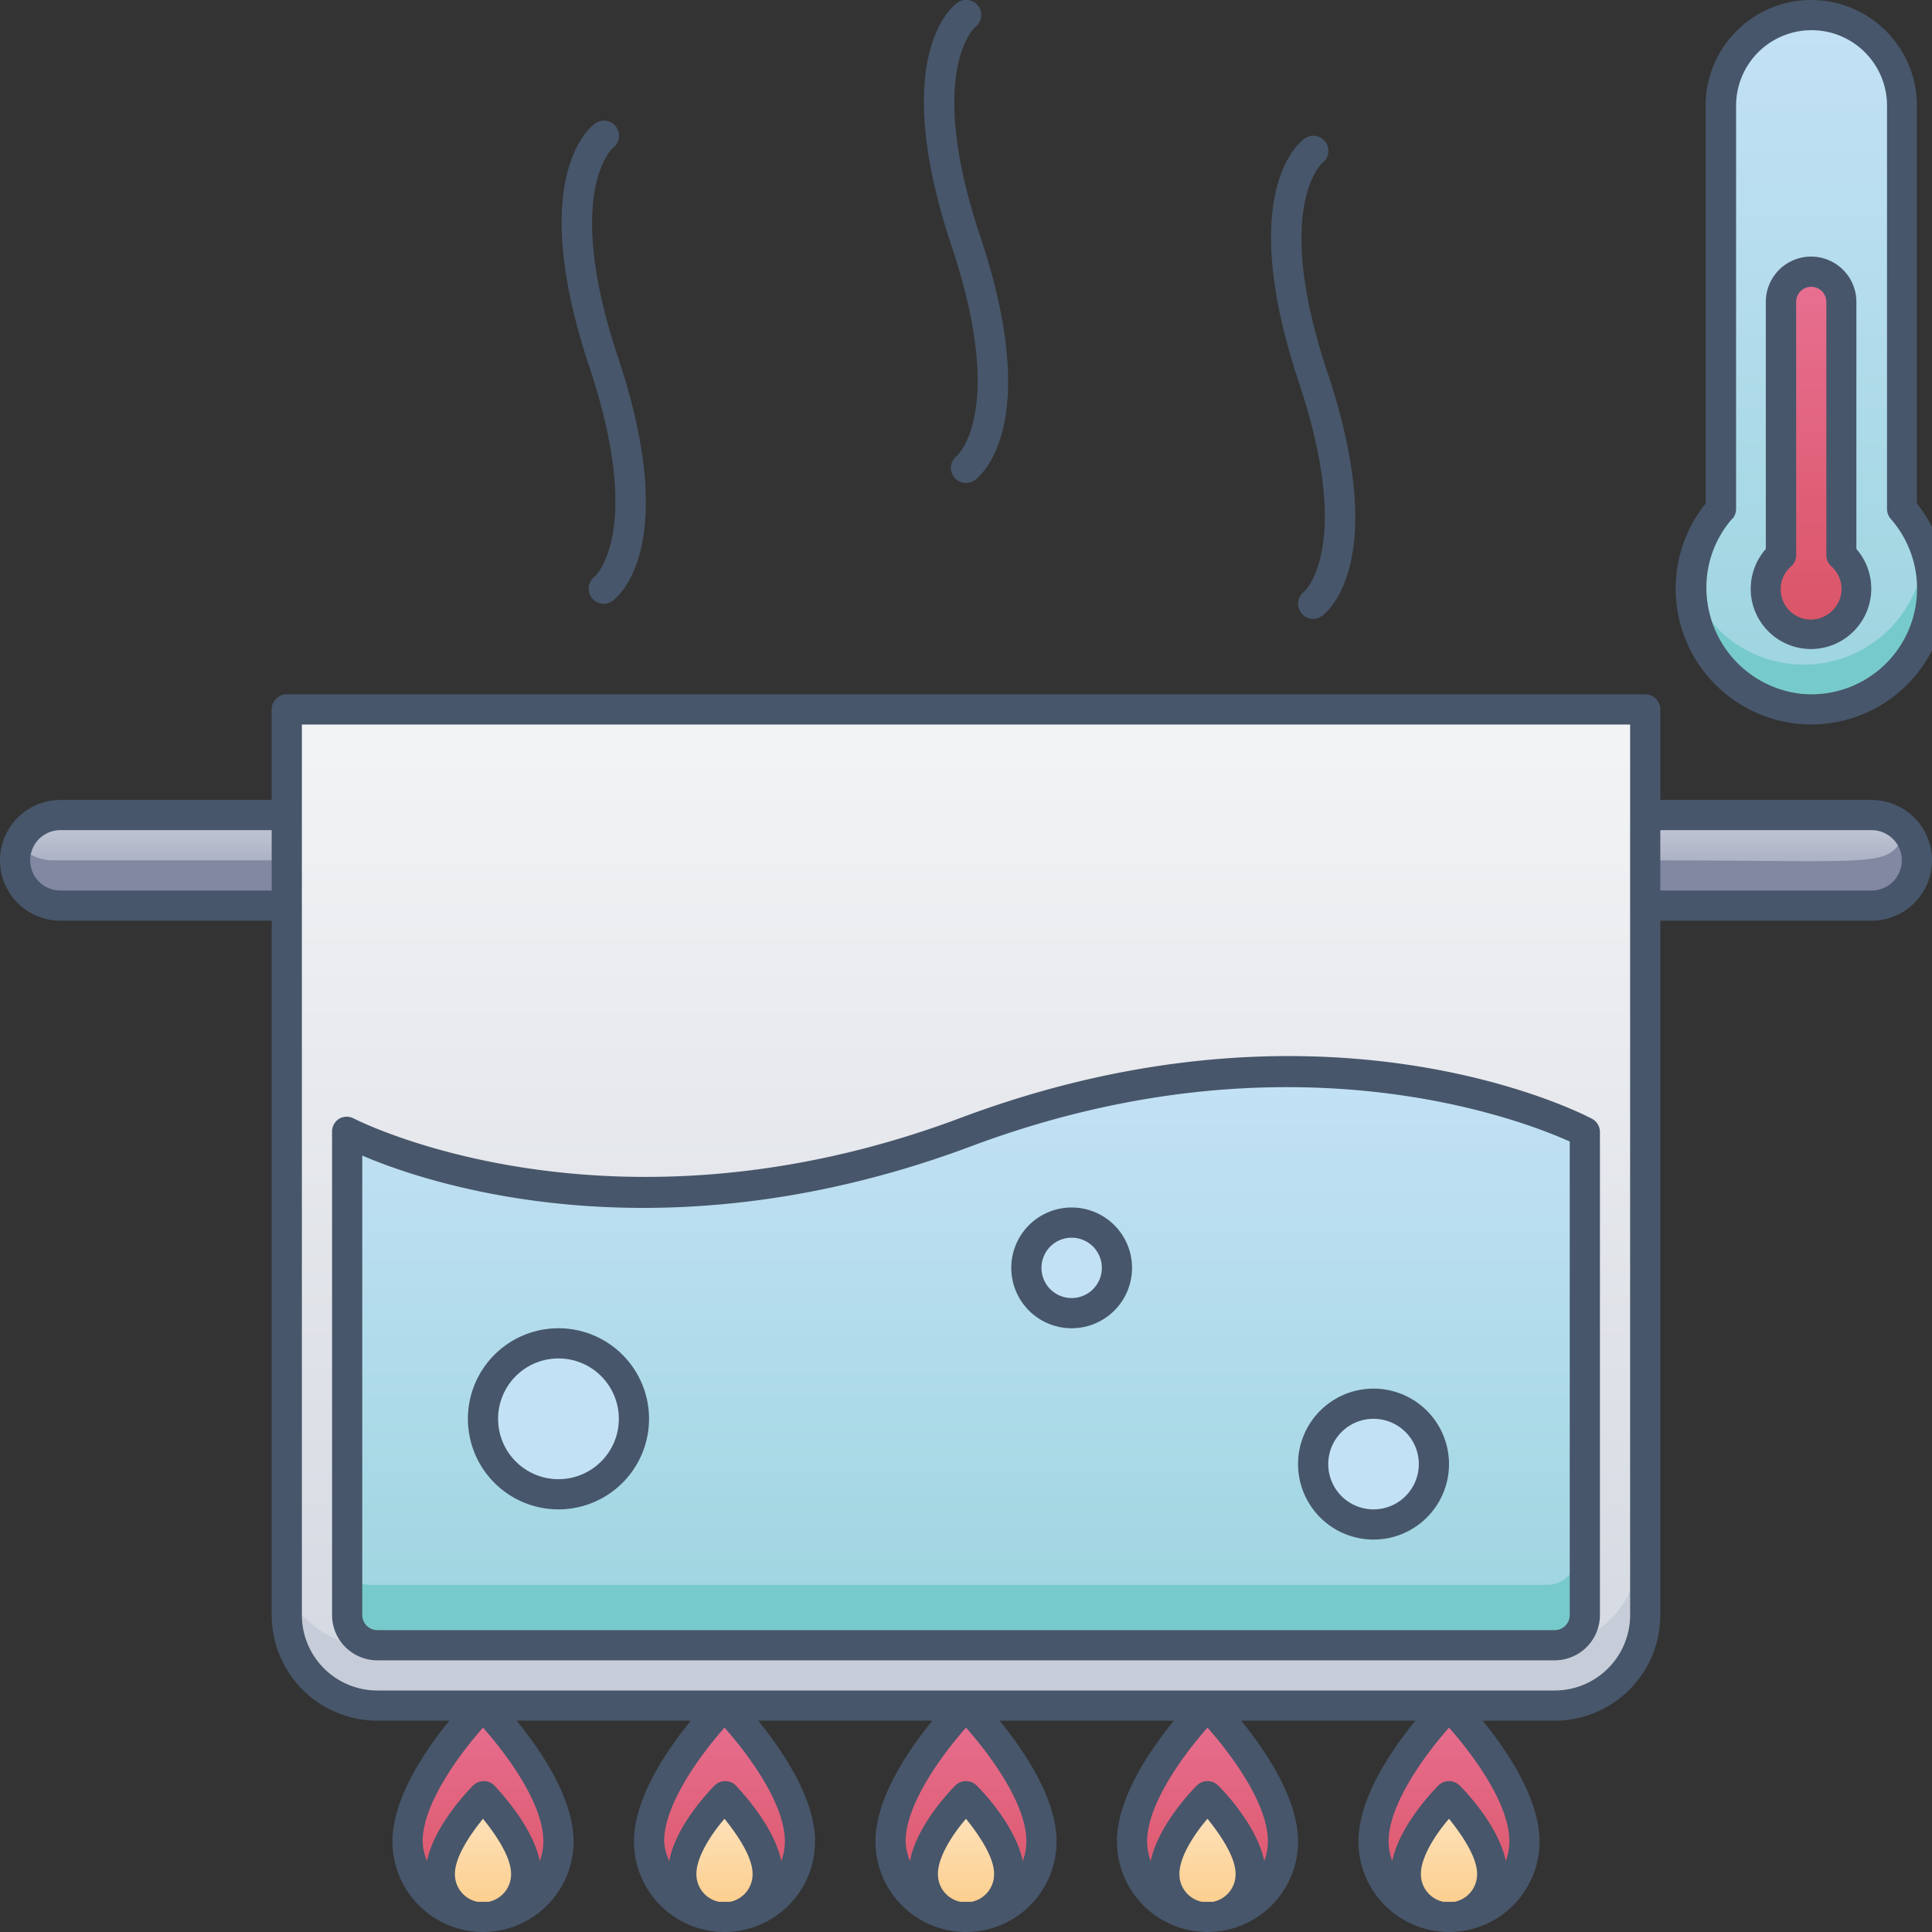 <svg xmlns="http://www.w3.org/2000/svg" xmlns:xlink="http://www.w3.org/1999/xlink" viewBox="0 0 128 128"><rect x="0" y="0" width="128" height="128" fill="#333333" stroke="none"/><defs><style>.cls-1{fill:url(#linear-gradient);}.cls-2{fill:#77cacb;}.cls-3{fill:url(#linear-gradient-2);}.cls-4{fill:#c7cdd8;}.cls-5{fill:url(#linear-gradient-3);}.cls-6{fill:url(#linear-gradient-4);}.cls-7{fill:url(#linear-gradient-5);}.cls-8{fill:url(#linear-gradient-6);}.cls-9{fill:url(#linear-gradient-7);}.cls-10{fill:url(#linear-gradient-8);}.cls-11{fill:url(#linear-gradient-9);}.cls-12{fill:url(#linear-gradient-10);}.cls-13{fill:url(#linear-gradient-11);}.cls-14{fill:url(#linear-gradient-12);}.cls-15{fill:url(#linear-gradient-13);}.cls-16{fill:url(#linear-gradient-14);}.cls-17{fill:url(#linear-gradient-15);}.cls-18{fill:#8288a1;}.cls-19{fill:url(#linear-gradient-16);}.cls-20{fill:#c3e1f5;}.cls-21{fill:#47566a;}</style><linearGradient id="linear-gradient" x1="119.5" y1="47" x2="119.5" y2="1" gradientUnits="userSpaceOnUse"><stop offset="0" stop-color="#9dd5df"/><stop offset="1" stop-color="#c3e1f5"/></linearGradient><linearGradient id="linear-gradient-2" x1="63.5" y1="113" x2="63.5" y2="47" gradientUnits="userSpaceOnUse"><stop offset="0" stop-color="#d4d8e1"/><stop offset="1" stop-color="#f3f4f5"/></linearGradient><linearGradient id="linear-gradient-3" x1="63.5" y1="109" x2="63.5" y2="71" xlink:href="#linear-gradient"/><linearGradient id="linear-gradient-4" x1="31.5" y1="127" x2="31.5" y2="113" gradientUnits="userSpaceOnUse"><stop offset="0" stop-color="#da5466"/><stop offset="1" stop-color="#e87092"/></linearGradient><linearGradient id="linear-gradient-5" x1="31.5" y1="127" x2="31.5" y2="119" gradientUnits="userSpaceOnUse"><stop offset="0" stop-color="#fbcc88"/><stop offset="1" stop-color="#ffe5c3"/></linearGradient><linearGradient id="linear-gradient-6" x1="47.5" x2="47.5" xlink:href="#linear-gradient-4"/><linearGradient id="linear-gradient-7" x1="47.5" x2="47.5" xlink:href="#linear-gradient-5"/><linearGradient id="linear-gradient-8" x1="63.5" x2="63.5" xlink:href="#linear-gradient-4"/><linearGradient id="linear-gradient-9" x1="63.5" x2="63.5" xlink:href="#linear-gradient-5"/><linearGradient id="linear-gradient-10" x1="79.5" x2="79.5" xlink:href="#linear-gradient-4"/><linearGradient id="linear-gradient-11" x1="79.5" x2="79.5" xlink:href="#linear-gradient-5"/><linearGradient id="linear-gradient-12" x1="95.5" x2="95.5" xlink:href="#linear-gradient-4"/><linearGradient id="linear-gradient-13" x1="95.5" x2="95.5" xlink:href="#linear-gradient-5"/><linearGradient id="linear-gradient-14" x1="117.5" y1="60" x2="117.5" y2="54" gradientUnits="userSpaceOnUse"><stop offset="0" stop-color="#949aaf"/><stop offset="1" stop-color="#c6ccda"/></linearGradient><linearGradient id="linear-gradient-15" x1="9.5" x2="9.5" xlink:href="#linear-gradient-14"/><linearGradient id="linear-gradient-16" x1="119.5" y1="41.99" x2="119.5" y2="18.02" xlink:href="#linear-gradient-4"/></defs><title>Good Cook</title><g id="Good_Cook" data-name="Good Cook"><path class="cls-1" d="M125.5,33.72V7a6,6,0,0,0-12,0V33.72a8,8,0,1,0,12,0Z"/><path class="cls-2" d="M118.59,47a8,8,0,0,1-6.94-9.45,8,8,0,0,0,15.71,0A8,8,0,0,1,118.59,47Z"/><path class="cls-3" d="M18.5,47h90a0,0,0,0,1,0,0v60a6,6,0,0,1-6,6h-78a6,6,0,0,1-6-6V47A0,0,0,0,1,18.5,47Z"/><path class="cls-4" d="M108.5,103v4a6,6,0,0,1-6,6h-78a6,6,0,0,1-6-6v-4a6,6,0,0,0,6,6h78A6,6,0,0,0,108.5,103Z"/><path class="cls-5" d="M24.5,109a2,2,0,0,1-2-2V75s17,9,41,0,41,0,41,0v32a2,2,0,0,1-2,2Z"/><path class="cls-2" d="M104.5,103v4a2,2,0,0,1-2,2h-78a2,2,0,0,1-2-2v-4a2,2,0,0,0,2,2h78A2,2,0,0,0,104.5,103Z"/><path class="cls-6" d="M36.5,122a5,5,0,0,1-10,0c0-4,5-9,5-9S36.5,118,36.5,122Z"/><path class="cls-7" d="M34.36,124.14a2.86,2.86,0,0,1-5.72,0c0-2.28,2.86-5.14,2.86-5.14S34.36,121.86,34.36,124.14Z"/><path class="cls-8" d="M52.5,122a5,5,0,0,1-10,0c0-4,5-9,5-9S52.5,118,52.5,122Z"/><path class="cls-9" d="M50.36,124.14a2.86,2.86,0,0,1-5.72,0c0-2.28,2.86-5.14,2.86-5.14S50.36,121.86,50.36,124.14Z"/><path class="cls-10" d="M68.5,122a5,5,0,0,1-10,0c0-4,5-9,5-9S68.5,118,68.5,122Z"/><path class="cls-11" d="M66.36,124.14a2.86,2.86,0,0,1-5.72,0c0-2.28,2.86-5.14,2.86-5.14S66.36,121.86,66.36,124.14Z"/><path class="cls-12" d="M84.5,122a5,5,0,0,1-10,0c0-4,5-9,5-9S84.5,118,84.5,122Z"/><path class="cls-13" d="M82.36,124.14a2.86,2.86,0,0,1-5.72,0c0-2.28,2.86-5.14,2.86-5.14S82.36,121.86,82.36,124.14Z"/><path class="cls-14" d="M100.5,122a5,5,0,0,1-10,0c0-4,5-9,5-9S100.5,118,100.5,122Z"/><path class="cls-15" d="M98.36,124.14a2.86,2.86,0,0,1-5.72,0c0-2.28,2.86-5.14,2.86-5.14S98.36,121.86,98.36,124.14Z"/><path class="cls-16" d="M123.5,60h-15V54h15a3,3,0,0,1,0,6Z"/><path class="cls-17" d="M18.5,60H3.5a3,3,0,0,1,0-6h15Z"/><path class="cls-18" d="M123.5,60h-15V57c16.15,0,16.39.49,17.6-1.5A3,3,0,0,1,123.5,60Z"/><path class="cls-18" d="M18.5,57v3H3.5A3,3,0,0,1,.9,55.5,3,3,0,0,0,3.5,57Z"/><path class="cls-19" d="M121.5,36.78V20a2,2,0,0,0-4,0V36.78a3,3,0,0,0-1,2.75,3,3,0,0,0,6-.53A3,3,0,0,0,121.5,36.78Z"/><circle class="cls-20" cx="90.5" cy="97" r="4"/><circle class="cls-20" cx="70.5" cy="84" r="3"/><circle class="cls-20" cx="36.5" cy="94" r="5"/><path class="cls-21" d="M105.47,74.12c-.71-.38-17.68-9.11-41.82-.06-23.26,8.73-40,.14-40.18.06a1,1,0,0,0-1,0A1,1,0,0,0,22,75v32a3,3,0,0,0,3,3h78a3,3,0,0,0,3-3V75A1,1,0,0,0,105.47,74.12ZM104,107a1,1,0,0,1-1,1H25a1,1,0,0,1-1-1V76.56c4.67,2,20,7,40.35-.62,21-7.86,36.62-1.68,39.65-.31Z"/><path class="cls-21" d="M124,53H110V47a1,1,0,0,0-1-1H19a1,1,0,0,0-1,1v6H4a4,4,0,0,0,0,8H18v46a7,7,0,0,0,7,7h4.77c-1.56,1.91-3.77,5.12-3.77,8a6,6,0,0,0,12,0c0-2.88-2.21-6.09-3.77-8H45.77c-1.56,1.91-3.77,5.12-3.77,8a6,6,0,0,0,12,0c0-2.88-2.21-6.09-3.77-8H61.77c-1.56,1.91-3.77,5.12-3.77,8a6,6,0,0,0,12,0c0-2.88-2.21-6.09-3.77-8H77.77c-1.56,1.91-3.77,5.12-3.77,8a6,6,0,0,0,12,0c0-2.88-2.21-6.09-3.77-8H93.77c-1.56,1.91-3.77,5.12-3.77,8a6,6,0,0,0,12,0c0-2.88-2.21-6.09-3.77-8H103a7,7,0,0,0,7-7V61h14a4,4,0,0,0,0-8ZM30.14,124.14c0-1.13,1.05-2.65,1.86-3.64.81,1,1.86,2.51,1.86,3.64A1.86,1.86,0,0,1,32.37,126c-.12,0-.24,0-.37,0s-.25,0-.37,0A1.86,1.86,0,0,1,30.14,124.14Zm5.62-.84c-.48-2.37-2.76-4.72-3-5a1,1,0,0,0-1.42,0c-.29.29-2.57,2.64-3.05,5A3.75,3.75,0,0,1,28,122c0-2.5,2.46-5.8,4-7.54,1.54,1.74,4,5,4,7.54A3.75,3.75,0,0,1,35.76,123.3Zm10.38.84c0-1.13,1-2.65,1.86-3.64.81,1,1.86,2.51,1.86,3.64A1.86,1.86,0,0,1,48.37,126c-.12,0-.24,0-.37,0s-.25,0-.37,0A1.86,1.86,0,0,1,46.14,124.14Zm5.62-.84c-.48-2.37-2.76-4.72-3-5a1,1,0,0,0-1.42,0c-.29.29-2.57,2.64-3,5A3.75,3.75,0,0,1,44,122c0-2.5,2.46-5.8,4-7.54,1.54,1.74,4,5,4,7.54A3.75,3.75,0,0,1,51.76,123.3Zm10.38.84c0-1.13,1-2.65,1.86-3.64.81,1,1.86,2.51,1.86,3.64A1.86,1.86,0,0,1,64.37,126c-.12,0-.24,0-.37,0s-.25,0-.37,0A1.86,1.86,0,0,1,62.14,124.14Zm5.62-.84c-.48-2.37-2.76-4.72-3.05-5a1,1,0,0,0-1.42,0c-.29.29-2.57,2.64-3,5A3.75,3.75,0,0,1,60,122c0-2.5,2.46-5.8,4-7.54,1.54,1.74,4,5,4,7.54A3.75,3.75,0,0,1,67.76,123.3Zm10.38.84c0-1.13,1-2.65,1.86-3.64.81,1,1.86,2.51,1.86,3.64A1.86,1.86,0,0,1,80.37,126c-.12,0-.24,0-.37,0s-.25,0-.37,0A1.86,1.86,0,0,1,78.14,124.14Zm5.62-.84c-.48-2.37-2.76-4.72-3.05-5a1,1,0,0,0-1.42,0c-.29.29-2.57,2.64-3.05,5A3.75,3.75,0,0,1,76,122c0-2.5,2.46-5.8,4-7.54,1.54,1.74,4,5,4,7.54A3.75,3.75,0,0,1,83.76,123.3Zm10.38.84c0-1.13,1-2.65,1.86-3.64.81,1,1.86,2.51,1.86,3.64A1.86,1.86,0,0,1,96.37,126c-.12,0-.24,0-.37,0s-.25,0-.37,0A1.86,1.86,0,0,1,94.14,124.14Zm5.62-.84c-.48-2.37-2.76-4.72-3.05-5a1,1,0,0,0-1.42,0c-.29.29-2.57,2.64-3.05,5A3.75,3.75,0,0,1,92,122c0-2.5,2.46-5.8,4-7.54,1.54,1.74,4,5,4,7.54A3.75,3.75,0,0,1,99.76,123.3ZM4,59a2,2,0,0,1,0-4H18v4Zm104,48a5,5,0,0,1-5,5H25a5,5,0,0,1-5-5V48h88v59Zm16-48H110V55h14a2,2,0,0,1,0,4Z"/><path class="cls-21" d="M119.29,42.94a4.23,4.23,0,0,0,.7.06,4,4,0,0,0,3-6.63V20a3,3,0,0,0-6,0V36.37a4,4,0,0,0-.94,3.34A4,4,0,0,0,119.29,42.94Zm-.62-5.42a1,1,0,0,0,.33-.74V20a1,1,0,0,1,2,0V36.78a1,1,0,0,0,.33.74,2,2,0,0,1,0,3A2,2,0,0,1,118,39.36,2,2,0,0,1,118.67,37.52Z"/><path class="cls-21" d="M119,47.94a8.39,8.39,0,0,0,1,.06,9,9,0,0,0,7-14.64V7a7,7,0,0,0-14,0V33.36a9,9,0,0,0,6,14.58Zm-4.23-13.56a1,1,0,0,0,.25-.66V7a5,5,0,0,1,10,0V33.72a1,1,0,0,0,.25.66,7,7,0,0,1-6,11.58,7.06,7.06,0,0,1-6.14-6A6.93,6.93,0,0,1,114.75,34.38Z"/><path class="cls-21" d="M63.4,30.2a1,1,0,0,0-.2,1.4,1,1,0,0,0,.8.4,1,1,0,0,0,.6-.2c.47-.35,4.46-3.79.35-16.12-3.62-10.84-.43-13.81-.33-13.89A1,1,0,0,0,63.4.2c-.47.35-4.46,3.79-.35,16.12C66.7,27.27,63.41,30.19,63.4,30.2Z"/><path class="cls-21" d="M39.4,38.2a1,1,0,0,0-.2,1.4,1,1,0,0,0,.8.4,1,1,0,0,0,.6-.2c.47-.35,4.46-3.79.35-16.12-3.62-10.84-.43-13.81-.33-13.89A1,1,0,0,0,39.4,8.2c-.47.35-4.46,3.79-.35,16.12C42.7,35.27,39.41,38.19,39.4,38.2Z"/><path class="cls-21" d="M86.4,39.2a1,1,0,0,0-.2,1.4,1,1,0,0,0,.8.4,1,1,0,0,0,.6-.2c.47-.35,4.46-3.79.35-16.12-3.62-10.84-.43-13.81-.33-13.89A1,1,0,0,0,86.4,9.2c-.47.35-4.46,3.79-.35,16.12C89.7,36.27,86.41,39.19,86.4,39.2Z"/><path class="cls-21" d="M91,102a5,5,0,1,0-5-5A5,5,0,0,0,91,102Zm0-8a3,3,0,1,1-3,3A3,3,0,0,1,91,94Z"/><path class="cls-21" d="M71,80a4,4,0,1,0,4,4A4,4,0,0,0,71,80Zm0,6a2,2,0,1,1,2-2A2,2,0,0,1,71,86Z"/><path class="cls-21" d="M37,88a6,6,0,1,0,6,6A6,6,0,0,0,37,88Zm0,10a4,4,0,1,1,4-4A4,4,0,0,1,37,98Z"/></g></svg>